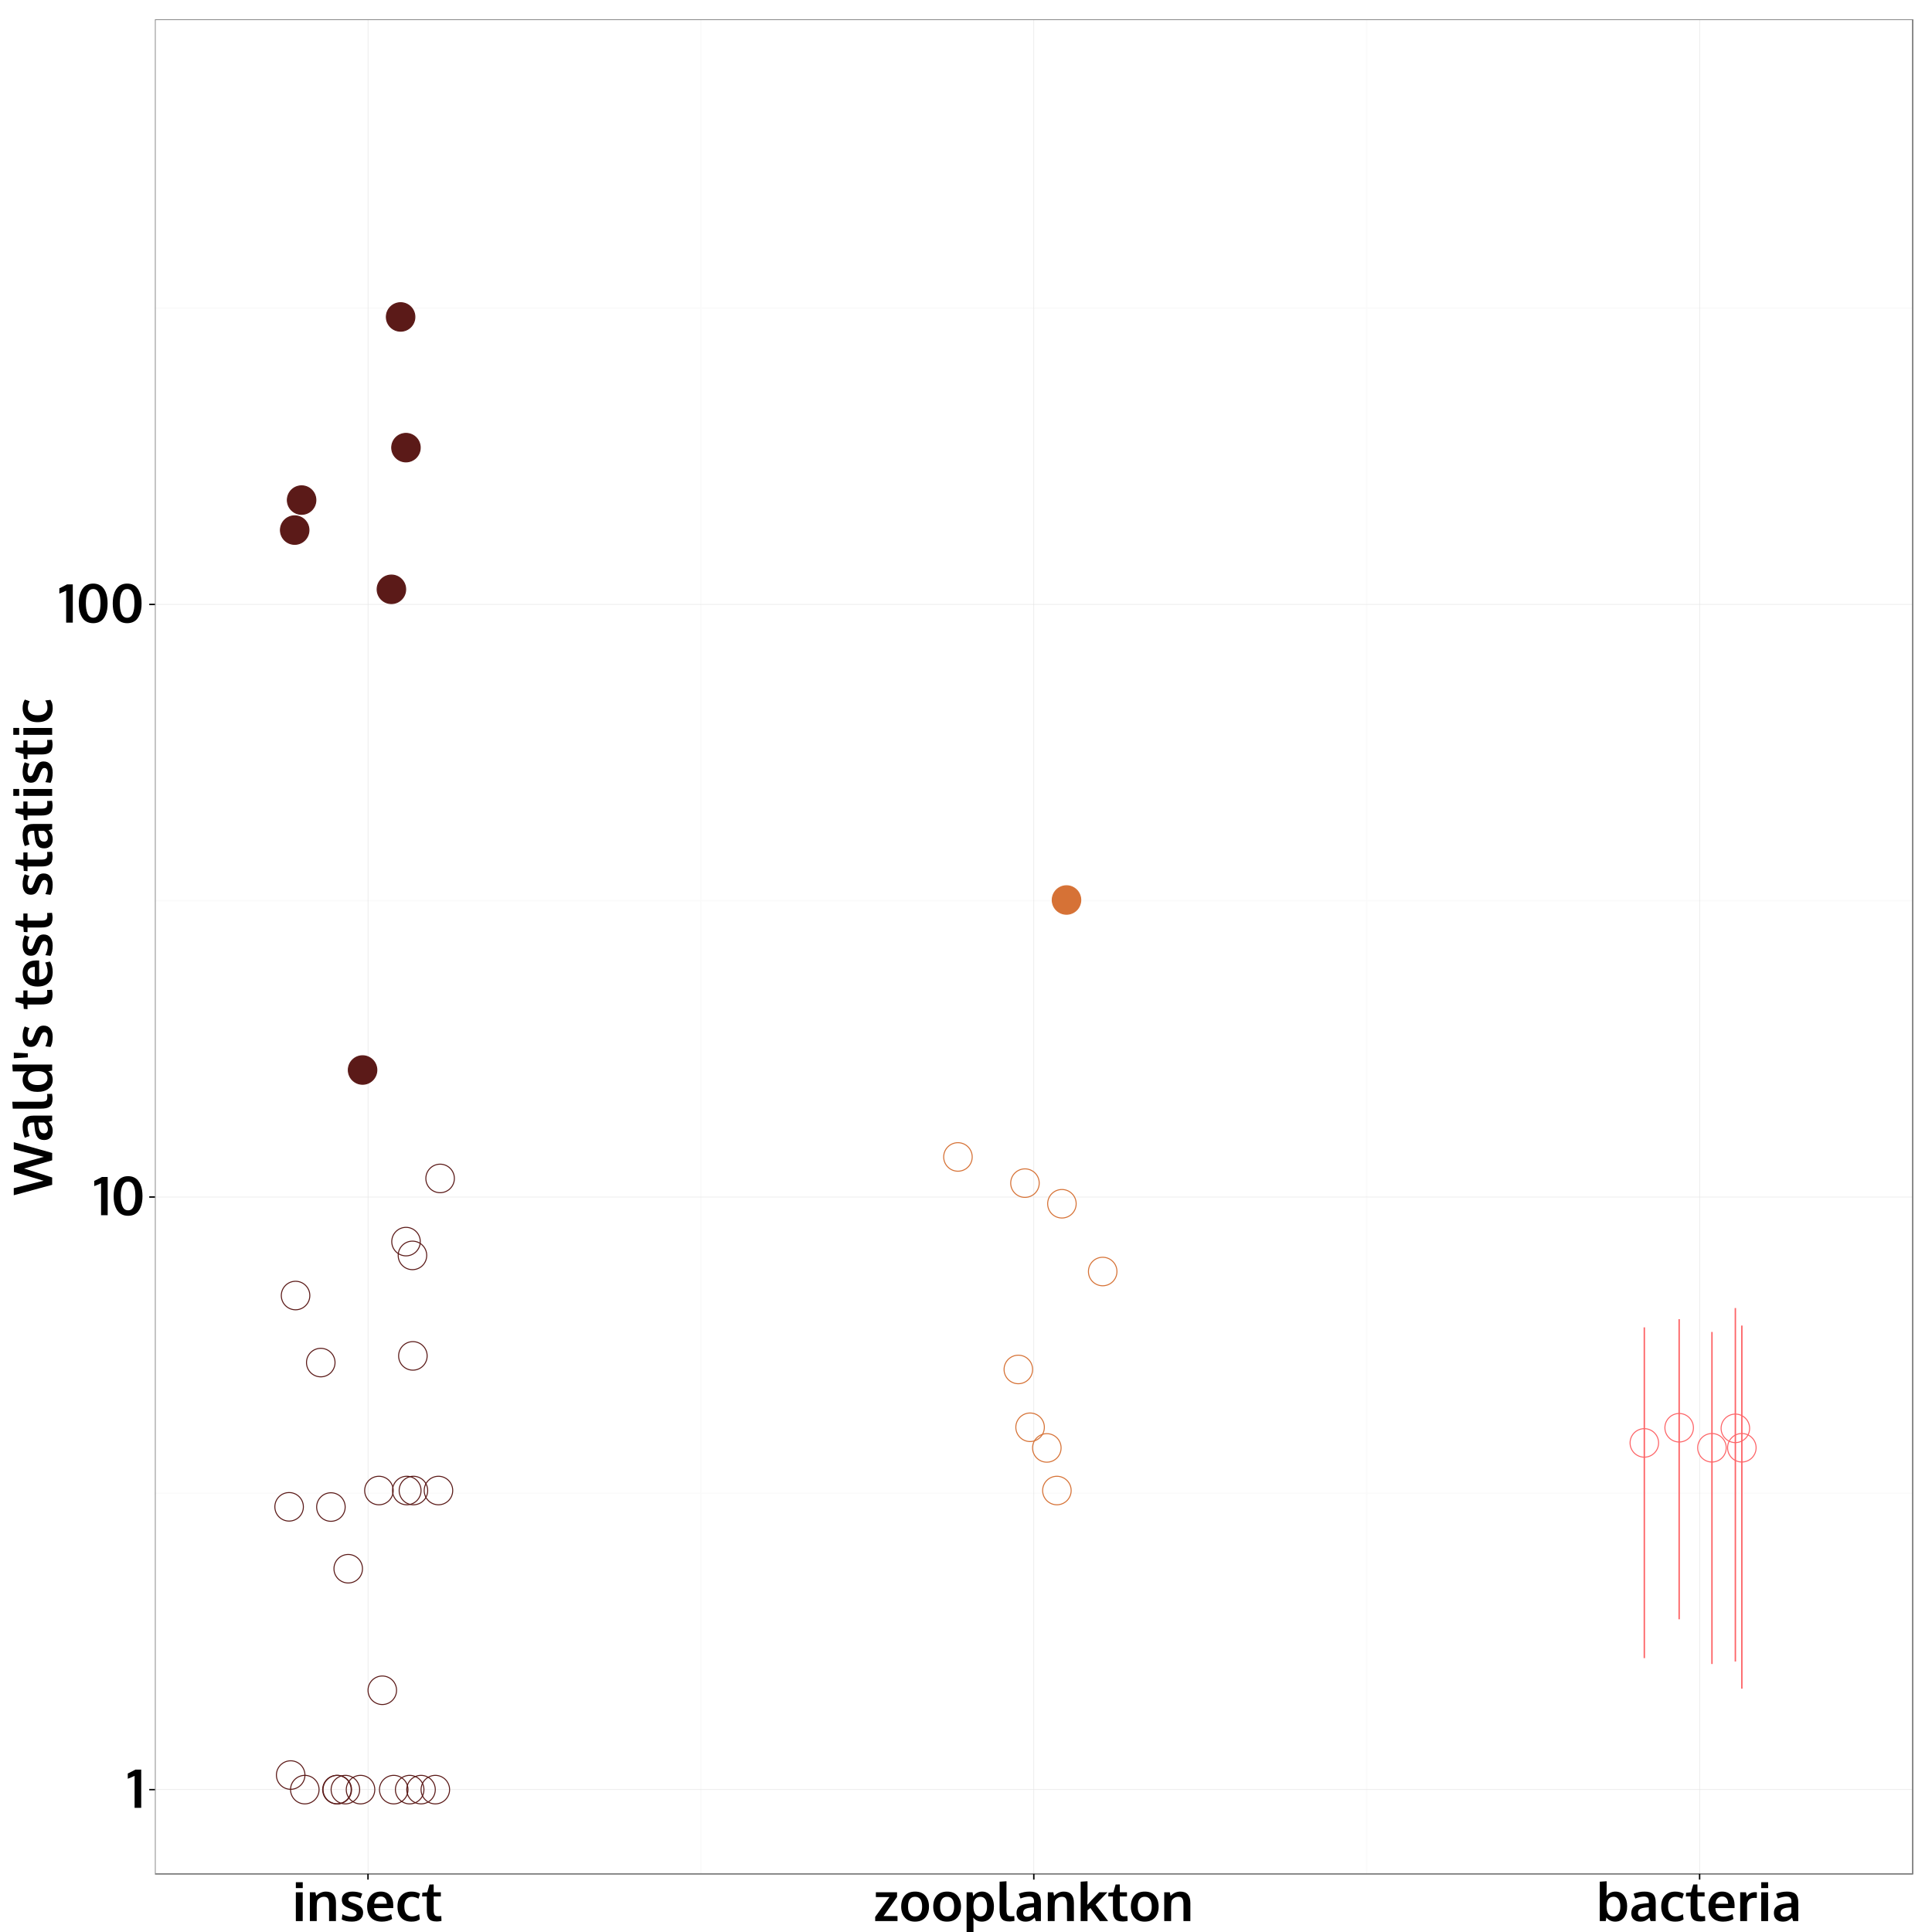 <?xml version="1.0" encoding="UTF-8"?>
<svg xmlns="http://www.w3.org/2000/svg" xmlns:xlink="http://www.w3.org/1999/xlink" width="1440pt" height="1440pt" viewBox="0 0 1440 1440" version="1.1">
<defs>
<g>
<symbol overflow="visible" id="glyph0-0">
<path style="stroke:none;" d="M 5.922 -0.016 L 5.922 -23.828 C 5.734 -23.711 4.891 -23.336 3.391 -22.703 C 1.891 -22.078 1.039 -21.738 0.844 -21.688 L 0.844 -25.594 C 1.156 -25.727 2.145 -26.219 3.812 -27.062 C 5.477 -27.906 6.395 -28.383 6.562 -28.5 L 10.859 -28.5 L 10.859 -0.016 Z M 5.922 -0.016 "/>
</symbol>
<symbol overflow="visible" id="glyph0-1">
<path style="stroke:none;" d="M 10 -4.547 C 10.738 -3.953 11.629 -3.656 12.672 -3.656 C 13.711 -3.656 14.602 -3.953 15.344 -4.547 C 16.082 -5.148 16.641 -5.984 17.016 -7.047 C 17.398 -8.109 17.676 -9.238 17.844 -10.438 C 18.02 -11.645 18.109 -12.984 18.109 -14.453 C 18.109 -21.516 16.297 -25.047 12.672 -25.047 C 9.078 -25.047 7.254 -21.539 7.203 -14.531 C 7.203 -13.051 7.285 -11.703 7.453 -10.484 C 7.629 -9.273 7.91 -8.133 8.297 -7.062 C 8.691 -5.988 9.258 -5.148 10 -4.547 Z M 16.844 -0.375 C 15.613 0.145 14.223 0.406 12.672 0.406 C 11.129 0.406 9.738 0.145 8.5 -0.375 C 7.258 -0.906 6.234 -1.625 5.422 -2.531 C 4.617 -3.438 3.945 -4.52 3.406 -5.781 C 2.863 -7.039 2.477 -8.375 2.25 -9.781 C 2.031 -11.188 1.922 -12.691 1.922 -14.297 C 1.922 -15.922 2.035 -17.445 2.266 -18.875 C 2.504 -20.301 2.895 -21.648 3.438 -22.922 C 3.988 -24.191 4.672 -25.273 5.484 -26.172 C 6.297 -27.066 7.312 -27.781 8.531 -28.312 C 9.758 -28.844 11.141 -29.109 12.672 -29.109 C 14.211 -29.109 15.594 -28.844 16.812 -28.312 C 18.039 -27.781 19.055 -27.062 19.859 -26.156 C 20.672 -25.258 21.348 -24.176 21.891 -22.906 C 22.43 -21.633 22.816 -20.285 23.047 -18.859 C 23.285 -17.441 23.406 -15.922 23.406 -14.297 C 23.406 -12.691 23.289 -11.188 23.062 -9.781 C 22.832 -8.375 22.445 -7.035 21.906 -5.766 C 21.375 -4.504 20.703 -3.422 19.891 -2.516 C 19.086 -1.617 18.07 -0.906 16.844 -0.375 Z M 16.844 -0.375 "/>
</symbol>
<symbol overflow="visible" id="glyph0-2">
<path style="stroke:none;" d="M 2.719 0 L 2.719 -21.469 L 7.828 -21.469 L 7.828 0 Z M 2.719 -24.594 L 2.719 -28.969 L 7.859 -28.969 L 7.859 -24.594 Z M 2.719 -24.594 "/>
</symbol>
<symbol overflow="visible" id="glyph0-3">
<path style="stroke:none;" d="M 2.594 0 L 2.594 -21.469 L 6.719 -21.469 L 7.281 -18.75 C 9.469 -20.914 11.898 -22 14.578 -22 C 17.078 -22 18.945 -21.273 20.188 -19.828 C 21.426 -18.391 22.047 -16.305 22.047 -13.578 L 22.047 0 L 16.922 0 L 16.922 -12.953 C 16.898 -14.68 16.613 -15.973 16.062 -16.828 C 15.52 -17.691 14.539 -18.125 13.125 -18.125 C 12.02 -18.125 11.008 -17.836 10.094 -17.266 C 9.176 -16.703 8.508 -15.992 8.094 -15.141 C 7.844 -14.117 7.719 -12.555 7.719 -10.453 L 7.719 0 Z M 2.594 0 "/>
</symbol>
<symbol overflow="visible" id="glyph0-4">
<path style="stroke:none;" d="M 9.453 0.391 C 6.285 0.391 3.754 -0.148 1.859 -1.234 L 2.391 -5.078 C 3.242 -4.609 4.332 -4.188 5.656 -3.812 C 6.988 -3.445 8.203 -3.266 9.297 -3.266 C 10.43 -3.266 11.312 -3.473 11.938 -3.891 C 12.57 -4.316 12.895 -4.941 12.906 -5.766 C 12.906 -6.504 12.609 -7.086 12.016 -7.516 C 11.43 -7.953 10.305 -8.488 8.641 -9.125 C 8.066 -9.332 7.691 -9.469 7.516 -9.531 C 5.535 -10.301 4.109 -11.156 3.234 -12.094 C 2.367 -13.039 1.938 -14.32 1.938 -15.938 C 1.938 -17.895 2.641 -19.395 4.047 -20.438 C 5.461 -21.477 7.438 -22 9.969 -22 C 12.695 -22 15.098 -21.484 17.172 -20.453 L 15.906 -16.922 C 13.852 -17.867 11.906 -18.344 10.062 -18.344 C 9.031 -18.344 8.223 -18.172 7.641 -17.828 C 7.066 -17.484 6.781 -16.957 6.781 -16.25 C 6.781 -15.582 7.055 -15.062 7.609 -14.688 C 8.172 -14.32 9.27 -13.844 10.906 -13.25 C 10.957 -13.227 11.125 -13.164 11.406 -13.062 C 11.695 -12.957 11.922 -12.875 12.078 -12.812 C 14.035 -12.094 15.477 -11.234 16.406 -10.234 C 17.332 -9.242 17.797 -7.945 17.797 -6.344 C 17.785 -4.195 17.055 -2.535 15.609 -1.359 C 14.16 -0.191 12.109 0.391 9.453 0.391 Z M 9.453 0.391 "/>
</symbol>
<symbol overflow="visible" id="glyph0-5">
<path style="stroke:none;" d="M 12.516 0.406 C 9.066 0.406 6.379 -0.582 4.453 -2.562 C 2.535 -4.551 1.578 -7.297 1.578 -10.797 C 1.578 -14.211 2.484 -16.926 4.297 -18.938 C 6.109 -20.957 8.578 -21.977 11.703 -22 C 14.66 -22 16.953 -21.07 18.578 -19.219 C 20.211 -17.375 21.031 -14.922 21.031 -11.859 C 21.031 -11.641 21.023 -11.281 21.016 -10.781 C 21.016 -10.289 21.016 -9.926 21.016 -9.688 L 6.734 -9.688 C 6.785 -7.688 7.336 -6.133 8.391 -5.031 C 9.441 -3.926 10.883 -3.375 12.719 -3.375 C 15.062 -3.375 17.312 -3.988 19.469 -5.219 L 20.203 -1.578 C 18.047 -0.254 15.484 0.406 12.516 0.406 Z M 6.844 -12.906 L 16.219 -12.906 C 16.219 -14.656 15.816 -16 15.016 -16.938 C 14.223 -17.875 13.125 -18.344 11.719 -18.344 C 10.406 -18.344 9.297 -17.883 8.391 -16.969 C 7.484 -16.062 6.969 -14.707 6.844 -12.906 Z M 6.844 -12.906 "/>
</symbol>
<symbol overflow="visible" id="glyph0-6">
<path style="stroke:none;" d="M 12 0.406 C 8.719 0.406 6.16 -0.566 4.328 -2.516 C 2.492 -4.473 1.578 -7.27 1.578 -10.906 C 1.578 -14.414 2.535 -17.141 4.453 -19.078 C 6.379 -21.023 8.91 -22 12.047 -22 C 14.566 -22 16.691 -21.457 18.422 -20.375 L 17.203 -16.719 C 15.43 -17.645 13.785 -18.109 12.266 -18.109 C 10.535 -18.109 9.172 -17.488 8.172 -16.25 C 7.18 -15.008 6.688 -13.207 6.688 -10.844 C 6.688 -8.445 7.176 -6.625 8.156 -5.375 C 9.133 -4.125 10.523 -3.5 12.328 -3.5 C 14.203 -3.5 16.004 -4.051 17.734 -5.156 L 18.219 -1.266 C 17.32 -0.672 16.391 -0.242 15.422 0.016 C 14.461 0.273 13.32 0.406 12 0.406 Z M 12 0.406 "/>
</symbol>
<symbol overflow="visible" id="glyph0-7">
<path style="stroke:none;" d="M 11.172 0.297 C 9.711 0.297 8.5 0.125 7.531 -0.219 C 6.562 -0.57 5.801 -1.117 5.25 -1.859 C 4.707 -2.598 4.32 -3.473 4.094 -4.484 C 3.863 -5.492 3.75 -6.738 3.75 -8.219 L 3.75 -18.359 L 0.234 -18.359 L 0.438 -21.141 L 4.109 -21.469 L 5.75 -27.281 L 8.875 -27.312 L 8.875 -21.469 L 14.203 -21.469 L 14.203 -18.359 L 8.875 -18.359 L 8.875 -8.125 C 8.875 -6.5 9.109 -5.336 9.578 -4.641 C 10.047 -3.953 10.91 -3.609 12.172 -3.609 C 12.91 -3.609 13.703 -3.676 14.547 -3.812 L 14.688 -0.141 C 14.664 -0.141 14.504 -0.109 14.203 -0.047 C 13.91 0.016 13.629 0.066 13.359 0.109 C 13.098 0.148 12.758 0.191 12.344 0.234 C 11.926 0.273 11.535 0.297 11.172 0.297 Z M 11.172 0.297 "/>
</symbol>
<symbol overflow="visible" id="glyph0-8">
<path style="stroke:none;" d="M 1.266 0 L 1.266 -3.109 L 11.891 -17.906 L 1.781 -17.906 L 1.781 -21.469 L 17.562 -21.469 L 17.562 -17.969 L 7.5 -3.734 L 17.906 -3.734 L 17.906 0 Z M 1.266 0 "/>
</symbol>
<symbol overflow="visible" id="glyph0-9">
<path style="stroke:none;" d="M 11.953 -3.484 C 13.68 -3.484 14.984 -4.113 15.859 -5.375 C 16.734 -6.633 17.172 -8.441 17.172 -10.797 C 17.172 -13.18 16.734 -15 15.859 -16.25 C 14.984 -17.5 13.672 -18.125 11.922 -18.125 C 10.18 -18.125 8.875 -17.492 8 -16.234 C 7.125 -14.984 6.688 -13.164 6.688 -10.781 C 6.688 -8.438 7.129 -6.633 8.016 -5.375 C 8.898 -4.113 10.211 -3.484 11.953 -3.484 Z M 11.812 0.406 C 8.633 0.406 6.133 -0.617 4.312 -2.672 C 2.488 -4.734 1.578 -7.441 1.578 -10.797 C 1.578 -14.266 2.488 -17 4.312 -19 C 6.133 -21 8.707 -22 12.031 -22 C 15.238 -22 17.75 -20.977 19.562 -18.938 C 21.375 -16.895 22.281 -14.18 22.281 -10.797 C 22.281 -7.379 21.363 -4.656 19.531 -2.625 C 17.695 -0.602 15.125 0.406 11.812 0.406 Z M 11.812 0.406 "/>
</symbol>
<symbol overflow="visible" id="glyph0-10">
<path style="stroke:none;" d="M 2.594 8.922 L 2.594 -21.469 L 7 -21.469 L 7.547 -18.453 C 8.242 -19.586 9.176 -20.461 10.344 -21.078 C 11.508 -21.703 12.805 -22.016 14.234 -22.016 C 15.992 -22.016 17.539 -21.523 18.875 -20.547 C 20.207 -19.566 21.219 -18.234 21.906 -16.547 C 22.602 -14.867 22.953 -12.969 22.953 -10.844 C 22.953 -7.52 22.145 -4.812 20.531 -2.719 C 18.926 -0.633 16.75 0.406 14 0.406 C 12.645 0.406 11.414 0.133 10.312 -0.406 C 9.219 -0.945 8.301 -1.676 7.562 -2.594 C 7.664 -0.719 7.719 0.332 7.719 0.562 L 7.719 8.672 Z M 12.906 -3.5 C 14.438 -3.5 15.641 -4.133 16.516 -5.406 C 17.391 -6.688 17.828 -8.508 17.828 -10.875 C 17.828 -13.289 17.383 -15.102 16.5 -16.312 C 15.613 -17.52 14.383 -18.125 12.812 -18.125 C 9.426 -18.125 7.711 -15.82 7.672 -11.219 C 7.672 -8.562 8.109 -6.609 8.984 -5.359 C 9.867 -4.117 11.176 -3.5 12.906 -3.5 Z M 12.906 -3.5 "/>
</symbol>
<symbol overflow="visible" id="glyph0-11">
<path style="stroke:none;" d="M 10.125 0.297 C 8.645 0.297 7.422 0.125 6.453 -0.219 C 5.484 -0.57 4.719 -1.125 4.156 -1.875 C 3.602 -2.633 3.211 -3.535 2.984 -4.578 C 2.766 -5.617 2.656 -6.91 2.656 -8.453 L 2.656 -29.375 L 7.781 -29.703 L 7.781 -8.562 C 7.781 -6.633 8.004 -5.328 8.453 -4.641 C 8.91 -3.953 9.797 -3.609 11.109 -3.609 C 11.766 -3.609 12.594 -3.68 13.594 -3.828 L 13.734 -0.172 C 13.723 -0.172 13.562 -0.141 13.25 -0.078 C 12.945 -0.016 12.656 0.035 12.375 0.078 C 12.094 0.129 11.738 0.176 11.312 0.219 C 10.883 0.27 10.488 0.297 10.125 0.297 Z M 10.125 0.297 "/>
</symbol>
<symbol overflow="visible" id="glyph0-12">
<path style="stroke:none;" d="M 8.266 0.406 C 6.273 0.406 4.66 -0.141 3.422 -1.234 C 2.191 -2.336 1.578 -3.926 1.578 -6 C 1.578 -8.227 2.305 -9.879 3.766 -10.953 C 5.223 -12.023 7.426 -12.703 10.375 -12.984 C 10.781 -13.035 11.219 -13.086 11.688 -13.141 C 12.156 -13.191 12.68 -13.242 13.266 -13.297 C 13.848 -13.348 14.312 -13.395 14.656 -13.438 L 14.656 -14.578 C 14.656 -15.879 14.352 -16.82 13.75 -17.406 C 13.156 -18 12.242 -18.297 11.016 -18.297 C 9.273 -18.297 7.117 -17.812 4.547 -16.844 C 4.535 -16.875 4.32 -17.461 3.906 -18.609 C 3.488 -19.754 3.273 -20.344 3.266 -20.375 C 5.785 -21.457 8.52 -22 11.469 -22 C 14.352 -22 16.453 -21.367 17.766 -20.109 C 19.086 -18.848 19.75 -16.812 19.75 -14 L 19.75 0 L 15.953 0 C 15.941 -0.051 15.801 -0.488 15.531 -1.312 C 15.258 -2.133 15.125 -2.57 15.125 -2.625 C 14.051 -1.582 13.004 -0.816 11.984 -0.328 C 10.961 0.16 9.723 0.406 8.266 0.406 Z M 9.656 -3.219 C 10.832 -3.219 11.859 -3.5 12.734 -4.062 C 13.617 -4.633 14.25 -5.328 14.625 -6.141 L 14.625 -10.281 C 14.594 -10.281 14.254 -10.254 13.609 -10.203 C 12.961 -10.148 12.613 -10.125 12.562 -10.125 C 10.488 -9.938 8.969 -9.539 8 -8.938 C 7.039 -8.344 6.562 -7.383 6.562 -6.062 C 6.562 -5.145 6.828 -4.441 7.359 -3.953 C 7.898 -3.461 8.664 -3.219 9.656 -3.219 Z M 9.656 -3.219 "/>
</symbol>
<symbol overflow="visible" id="glyph0-13">
<path style="stroke:none;" d="M 2.594 0 L 2.594 -29.375 L 7.719 -29.703 L 7.719 -16.531 L 7.594 -12.188 C 7.613 -12.195 7.75 -12.328 8 -12.578 C 8.25 -12.828 8.391 -12.961 8.422 -12.984 C 9.141 -13.836 9.914 -14.711 10.75 -15.609 C 11.594 -16.504 12.656 -17.602 13.938 -18.906 C 15.219 -20.207 16.055 -21.062 16.453 -21.469 L 22.547 -21.469 L 13.719 -12.328 L 23.109 0 L 16.922 0 L 9.844 -9.75 L 7.719 -8.062 L 7.719 0 Z M 2.594 0 "/>
</symbol>
<symbol overflow="visible" id="glyph0-14">
<path style="stroke:none;" d="M 14.109 0.406 C 12.648 0.406 11.32 0.082 10.125 -0.562 C 8.938 -1.207 8.078 -1.938 7.547 -2.75 L 7.031 -0.016 L 2.594 -0.016 L 2.594 -29.375 L 7.719 -29.703 L 7.719 -23.062 C 7.719 -21.781 7.676 -20.316 7.594 -18.672 C 9.289 -20.891 11.5 -22 14.219 -22 C 16.957 -22 19.102 -20.984 20.656 -18.953 C 22.207 -16.922 22.984 -14.266 22.984 -10.984 C 22.984 -7.566 22.18 -4.812 20.578 -2.719 C 18.973 -0.633 16.816 0.406 14.109 0.406 Z M 12.875 -3.484 C 14.395 -3.484 15.609 -4.125 16.516 -5.406 C 17.43 -6.695 17.891 -8.531 17.891 -10.906 C 17.891 -13.281 17.441 -15.078 16.547 -16.297 C 15.66 -17.523 14.457 -18.141 12.938 -18.141 C 9.469 -18.141 7.711 -15.805 7.672 -11.141 C 7.672 -8.504 8.109 -6.566 8.984 -5.328 C 9.859 -4.098 11.156 -3.484 12.875 -3.484 Z M 12.875 -3.484 "/>
</symbol>
<symbol overflow="visible" id="glyph0-15">
<path style="stroke:none;" d="M 2.625 0 L 2.625 -21.469 L 6.922 -21.469 L 7.578 -18.188 C 8.984 -20.438 11.02 -21.562 13.688 -21.562 C 14.25 -21.562 14.707 -21.535 15.062 -21.484 L 14.984 -17.203 C 14.461 -17.285 13.922 -17.328 13.359 -17.328 C 11.473 -17.328 10.062 -16.82 9.125 -15.812 C 8.195 -14.812 7.734 -13.422 7.734 -11.641 L 7.734 0 Z M 2.625 0 "/>
</symbol>
<symbol overflow="visible" id="glyph1-0">
<path style="stroke:none;" d="M 0 -7.969 L -28.609 -0.203 L -28.609 -5.469 L -6.344 -11.016 L -28.484 -17.547 L -28.484 -22.594 L -6.266 -28.797 L -28.609 -34.453 L -28.609 -39.734 L 0 -31.719 L 0 -26.234 L -20.953 -20.125 L 0 -13.422 Z M 0 -7.969 "/>
</symbol>
<symbol overflow="visible" id="glyph1-1">
<path style="stroke:none;" d="M 0.406 -8.266 C 0.406 -6.273 -0.141 -4.66 -1.234 -3.422 C -2.336 -2.191 -3.926 -1.578 -6 -1.578 C -8.227 -1.578 -9.879 -2.305 -10.953 -3.766 C -12.023 -5.223 -12.703 -7.426 -12.984 -10.375 C -13.035 -10.781 -13.086 -11.219 -13.141 -11.688 C -13.191 -12.156 -13.242 -12.68 -13.297 -13.266 C -13.348 -13.848 -13.395 -14.312 -13.438 -14.656 L -14.578 -14.656 C -15.879 -14.656 -16.82 -14.352 -17.406 -13.75 C -18 -13.156 -18.297 -12.242 -18.297 -11.016 C -18.297 -9.273 -17.812 -7.117 -16.844 -4.547 C -16.875 -4.535 -17.461 -4.32 -18.609 -3.906 C -19.754 -3.488 -20.344 -3.273 -20.375 -3.266 C -21.457 -5.785 -22 -8.52 -22 -11.469 C -22 -14.352 -21.367 -16.453 -20.109 -17.766 C -18.848 -19.086 -16.812 -19.75 -14 -19.75 L 0 -19.75 L 0 -15.953 C -0.051 -15.941 -0.488 -15.801 -1.312 -15.531 C -2.133 -15.258 -2.57 -15.125 -2.625 -15.125 C -1.582 -14.051 -0.816 -13.004 -0.328 -11.984 C 0.16 -10.961 0.406 -9.723 0.406 -8.266 Z M -3.219 -9.656 C -3.219 -10.832 -3.5 -11.859 -4.062 -12.734 C -4.633 -13.617 -5.328 -14.25 -6.141 -14.625 L -10.281 -14.625 C -10.281 -14.594 -10.254 -14.254 -10.203 -13.609 C -10.148 -12.961 -10.125 -12.613 -10.125 -12.562 C -9.938 -10.488 -9.539 -8.969 -8.938 -8 C -8.344 -7.039 -7.383 -6.562 -6.062 -6.562 C -5.145 -6.562 -4.441 -6.828 -3.953 -7.359 C -3.461 -7.898 -3.219 -8.664 -3.219 -9.656 Z M -3.219 -9.656 "/>
</symbol>
<symbol overflow="visible" id="glyph1-2">
<path style="stroke:none;" d="M 0.297 -10.125 C 0.297 -8.645 0.125 -7.422 -0.219 -6.453 C -0.57 -5.484 -1.125 -4.719 -1.875 -4.156 C -2.633 -3.602 -3.535 -3.211 -4.578 -2.984 C -5.617 -2.766 -6.91 -2.656 -8.453 -2.656 L -29.375 -2.656 L -29.703 -7.781 L -8.562 -7.781 C -6.633 -7.781 -5.328 -8.004 -4.641 -8.453 C -3.953 -8.91 -3.609 -9.797 -3.609 -11.109 C -3.609 -11.766 -3.68 -12.594 -3.828 -13.594 L -0.172 -13.734 C -0.172 -13.723 -0.141 -13.562 -0.078 -13.25 C -0.016 -12.945 0.035 -12.656 0.078 -12.375 C 0.129 -12.094 0.176 -11.738 0.219 -11.312 C 0.27 -10.883 0.297 -10.488 0.297 -10.125 Z M 0.297 -10.125 "/>
</symbol>
<symbol overflow="visible" id="glyph1-3">
<path style="stroke:none;" d="M 0.406 -10.594 C 0.406 -7.789 -0.617 -5.586 -2.672 -3.984 C -4.734 -2.379 -7.484 -1.578 -10.922 -1.578 C -14.254 -1.578 -16.93 -2.375 -18.953 -3.969 C -20.984 -5.57 -22 -7.77 -22 -10.562 C -22 -13.613 -20.914 -15.77 -18.75 -17.031 C -20.031 -16.906 -21.258 -16.844 -22.438 -16.844 L -29.375 -16.844 L -29.703 -21.953 L 0 -21.953 L 0 -17.516 L -2.938 -16.953 C -2.582 -16.734 -2.273 -16.531 -2.016 -16.344 C -1.766 -16.156 -1.473 -15.879 -1.141 -15.516 C -0.805 -15.148 -0.539 -14.754 -0.344 -14.328 C -0.145 -13.898 0.023 -13.363 0.172 -12.719 C 0.328 -12.082 0.406 -11.375 0.406 -10.594 Z M -3.484 -11.797 C -3.484 -15.234 -5.816 -16.977 -10.484 -17.031 C -13.129 -17.031 -15.055 -16.586 -16.266 -15.703 C -17.484 -14.816 -18.094 -13.492 -18.094 -11.734 C -18.094 -10.203 -17.473 -8.977 -16.234 -8.062 C -15.004 -7.145 -13.191 -6.688 -10.797 -6.688 C -8.422 -6.688 -6.609 -7.145 -5.359 -8.062 C -4.109 -8.977 -3.484 -10.223 -3.484 -11.797 Z M -3.484 -11.797 "/>
</symbol>
<symbol overflow="visible" id="glyph1-4">
<path style="stroke:none;" d="M -18.141 -2.734 L -28.594 -2.047 L -28.594 -6.234 L -18.141 -5.703 Z M -18.141 -2.734 "/>
</symbol>
<symbol overflow="visible" id="glyph1-5">
<path style="stroke:none;" d="M 0.391 -9.453 C 0.391 -6.285 -0.148 -3.754 -1.234 -1.859 L -5.078 -2.391 C -4.609 -3.242 -4.188 -4.332 -3.812 -5.656 C -3.445 -6.988 -3.266 -8.203 -3.266 -9.297 C -3.266 -10.43 -3.473 -11.312 -3.891 -11.938 C -4.316 -12.57 -4.941 -12.895 -5.766 -12.906 C -6.504 -12.906 -7.086 -12.609 -7.516 -12.016 C -7.953 -11.43 -8.488 -10.305 -9.125 -8.641 C -9.332 -8.066 -9.469 -7.691 -9.531 -7.516 C -10.301 -5.535 -11.156 -4.109 -12.094 -3.234 C -13.039 -2.367 -14.32 -1.938 -15.938 -1.938 C -17.895 -1.938 -19.395 -2.641 -20.438 -4.047 C -21.477 -5.461 -22 -7.438 -22 -9.969 C -22 -12.695 -21.484 -15.098 -20.453 -17.172 L -16.922 -15.906 C -17.867 -13.852 -18.344 -11.906 -18.344 -10.062 C -18.344 -9.031 -18.172 -8.223 -17.828 -7.641 C -17.484 -7.066 -16.957 -6.781 -16.25 -6.781 C -15.582 -6.781 -15.062 -7.055 -14.688 -7.609 C -14.32 -8.172 -13.844 -9.27 -13.25 -10.906 C -13.227 -10.957 -13.164 -11.125 -13.062 -11.406 C -12.957 -11.695 -12.875 -11.922 -12.812 -12.078 C -12.094 -14.035 -11.234 -15.477 -10.234 -16.406 C -9.242 -17.332 -7.945 -17.797 -6.344 -17.797 C -4.195 -17.785 -2.535 -17.055 -1.359 -15.609 C -0.191 -14.16 0.391 -12.109 0.391 -9.453 Z M 0.391 -9.453 "/>
</symbol>
<symbol overflow="visible" id="glyph1-6">
<path style="stroke:none;" d=""/>
</symbol>
<symbol overflow="visible" id="glyph1-7">
<path style="stroke:none;" d="M 0.297 -11.172 C 0.297 -9.711 0.125 -8.5 -0.219 -7.531 C -0.57 -6.562 -1.117 -5.801 -1.859 -5.25 C -2.598 -4.707 -3.473 -4.32 -4.484 -4.094 C -5.492 -3.863 -6.738 -3.75 -8.219 -3.75 L -18.359 -3.75 L -18.359 -0.234 L -21.141 -0.438 L -21.469 -4.109 L -27.281 -5.75 L -27.312 -8.875 L -21.469 -8.875 L -21.469 -14.203 L -18.359 -14.203 L -18.359 -8.875 L -8.125 -8.875 C -6.5 -8.875 -5.336 -9.109 -4.641 -9.578 C -3.953 -10.047 -3.609 -10.91 -3.609 -12.172 C -3.609 -12.91 -3.676 -13.703 -3.812 -14.547 L -0.141 -14.688 C -0.141 -14.664 -0.109 -14.504 -0.047 -14.203 C 0.016 -13.91 0.066 -13.629 0.109 -13.359 C 0.148 -13.098 0.191 -12.758 0.234 -12.344 C 0.273 -11.926 0.297 -11.535 0.297 -11.172 Z M 0.297 -11.172 "/>
</symbol>
<symbol overflow="visible" id="glyph1-8">
<path style="stroke:none;" d="M 0.406 -12.516 C 0.406 -9.066 -0.582 -6.379 -2.562 -4.453 C -4.551 -2.535 -7.297 -1.578 -10.797 -1.578 C -14.211 -1.578 -16.926 -2.484 -18.938 -4.297 C -20.957 -6.109 -21.977 -8.578 -22 -11.703 C -22 -14.66 -21.07 -16.953 -19.219 -18.578 C -17.375 -20.211 -14.922 -21.031 -11.859 -21.031 C -11.641 -21.031 -11.281 -21.023 -10.781 -21.016 C -10.289 -21.016 -9.926 -21.016 -9.688 -21.016 L -9.688 -6.734 C -7.688 -6.785 -6.133 -7.336 -5.031 -8.391 C -3.926 -9.441 -3.375 -10.883 -3.375 -12.719 C -3.375 -15.062 -3.988 -17.312 -5.219 -19.469 L -1.578 -20.203 C -0.254 -18.047 0.406 -15.484 0.406 -12.516 Z M -12.906 -6.844 L -12.906 -16.219 C -14.656 -16.219 -16 -15.816 -16.938 -15.016 C -17.875 -14.223 -18.344 -13.125 -18.344 -11.719 C -18.344 -10.406 -17.883 -9.297 -16.969 -8.391 C -16.062 -7.484 -14.707 -6.969 -12.906 -6.844 Z M -12.906 -6.844 "/>
</symbol>
<symbol overflow="visible" id="glyph1-9">
<path style="stroke:none;" d="M 0 -2.719 L -21.469 -2.719 L -21.469 -7.828 L 0 -7.828 Z M -24.594 -2.719 L -28.969 -2.719 L -28.969 -7.859 L -24.594 -7.859 Z M -24.594 -2.719 "/>
</symbol>
<symbol overflow="visible" id="glyph1-10">
<path style="stroke:none;" d="M 0.406 -12 C 0.406 -8.719 -0.566 -6.16 -2.516 -4.328 C -4.473 -2.492 -7.27 -1.578 -10.906 -1.578 C -14.414 -1.578 -17.141 -2.535 -19.078 -4.453 C -21.023 -6.379 -22 -8.91 -22 -12.047 C -22 -14.566 -21.457 -16.691 -20.375 -18.422 L -16.719 -17.203 C -17.645 -15.43 -18.109 -13.785 -18.109 -12.266 C -18.109 -10.535 -17.488 -9.172 -16.25 -8.172 C -15.008 -7.18 -13.207 -6.688 -10.844 -6.688 C -8.445 -6.688 -6.625 -7.176 -5.375 -8.156 C -4.125 -9.133 -3.5 -10.523 -3.5 -12.328 C -3.5 -14.203 -4.051 -16.004 -5.156 -17.734 L -1.266 -18.219 C -0.672 -17.32 -0.242 -16.391 0.016 -15.422 C 0.273 -14.461 0.406 -13.32 0.406 -12 Z M 0.406 -12 "/>
</symbol>
</g>
<clipPath id="clip1">
  <path d="M 115.488 14.398 L 1426.602 14.398 L 1426.602 1397.711 L 115.488 1397.711 Z M 115.488 14.398 "/>
</clipPath>
</defs>
<g id="surface552">
<rect x="0" y="0" width="1440" height="1440" style="fill:rgb(100%,100%,100%);fill-opacity:1;stroke:none;"/>
<rect x="0" y="0" width="1440" height="1440" style="fill:rgb(100%,100%,100%);fill-opacity:1;stroke:none;"/>
<path style="fill:none;stroke-width:1.063;stroke-linecap:round;stroke-linejoin:round;stroke:rgb(100%,100%,100%);stroke-opacity:1;stroke-miterlimit:10;" d="M 0 1440 L 1440 1440 L 1440 0 L 0 0 Z M 0 1440 "/>
<g clip-path="url(#clip1)" clip-rule="nonzero">
<path style=" stroke:none;fill-rule:nonzero;fill:rgb(100%,100%,100%);fill-opacity:1;" d="M 115.488 1396.715 L 1425.602 1396.715 L 1425.602 14.402 L 115.488 14.402 Z M 115.488 1396.715 "/>
<path style="fill:none;stroke-width:1.063;stroke-linecap:butt;stroke-linejoin:round;stroke:rgb(98.039%,98.039%,98.039%);stroke-opacity:1;stroke-miterlimit:10;" d="M 115.488 1113.035 L 1425.602 1113.035 "/>
<path style="fill:none;stroke-width:1.063;stroke-linecap:butt;stroke-linejoin:round;stroke:rgb(98.039%,98.039%,98.039%);stroke-opacity:1;stroke-miterlimit:10;" d="M 115.488 671.348 L 1425.602 671.348 "/>
<path style="fill:none;stroke-width:1.063;stroke-linecap:butt;stroke-linejoin:round;stroke:rgb(98.039%,98.039%,98.039%);stroke-opacity:1;stroke-miterlimit:10;" d="M 115.488 229.66 L 1425.602 229.66 "/>
<path style="fill:none;stroke-width:1.063;stroke-linecap:butt;stroke-linejoin:round;stroke:rgb(98.039%,98.039%,98.039%);stroke-opacity:1;stroke-miterlimit:10;" d="M 522.414 1396.715 L 522.414 14.398 "/>
<path style="fill:none;stroke-width:1.063;stroke-linecap:butt;stroke-linejoin:round;stroke:rgb(98.039%,98.039%,98.039%);stroke-opacity:1;stroke-miterlimit:10;" d="M 1018.672 1396.715 L 1018.672 14.398 "/>
<path style="fill:none;stroke-width:0.425;stroke-linecap:butt;stroke-linejoin:round;stroke:rgb(89.804%,89.804%,89.804%);stroke-opacity:1;stroke-miterlimit:10;" d="M 115.488 1333.883 L 1425.602 1333.883 "/>
<path style="fill:none;stroke-width:0.425;stroke-linecap:butt;stroke-linejoin:round;stroke:rgb(89.804%,89.804%,89.804%);stroke-opacity:1;stroke-miterlimit:10;" d="M 115.488 892.191 L 1425.602 892.191 "/>
<path style="fill:none;stroke-width:0.425;stroke-linecap:butt;stroke-linejoin:round;stroke:rgb(89.804%,89.804%,89.804%);stroke-opacity:1;stroke-miterlimit:10;" d="M 115.488 450.504 L 1425.602 450.504 "/>
<path style="fill:none;stroke-width:0.425;stroke-linecap:butt;stroke-linejoin:round;stroke:rgb(89.804%,89.804%,89.804%);stroke-opacity:1;stroke-miterlimit:10;" d="M 274.289 1396.715 L 274.289 14.398 "/>
<path style="fill:none;stroke-width:0.425;stroke-linecap:butt;stroke-linejoin:round;stroke:rgb(89.804%,89.804%,89.804%);stroke-opacity:1;stroke-miterlimit:10;" d="M 770.543 1396.715 L 770.543 14.398 "/>
<path style="fill:none;stroke-width:0.425;stroke-linecap:butt;stroke-linejoin:round;stroke:rgb(89.804%,89.804%,89.804%);stroke-opacity:1;stroke-miterlimit:10;" d="M 1266.797 1396.715 L 1266.797 14.398 "/>
<path style="fill:none;stroke-width:1.063;stroke-linecap:butt;stroke-linejoin:round;stroke:rgb(99.216%,39.216%,40.392%);stroke-opacity:1;stroke-miterlimit:10;" d="M 1251.547 1206.898 L 1251.547 983.227 "/>
<path style="fill:none;stroke-width:1.063;stroke-linecap:butt;stroke-linejoin:round;stroke:rgb(99.216%,39.216%,40.392%);stroke-opacity:1;stroke-miterlimit:10;" d="M 1298.273 1258.629 L 1298.273 987.98 "/>
<path style="fill:none;stroke-width:1.063;stroke-linecap:butt;stroke-linejoin:round;stroke:rgb(99.216%,39.216%,40.392%);stroke-opacity:1;stroke-miterlimit:10;" d="M 1293.438 1238.418 L 1293.438 974.934 "/>
<path style="fill:none;stroke-width:1.063;stroke-linecap:butt;stroke-linejoin:round;stroke:rgb(99.216%,39.216%,40.392%);stroke-opacity:1;stroke-miterlimit:10;" d="M 1275.992 1240.25 L 1275.992 992.758 "/>
<path style="fill:none;stroke-width:1.063;stroke-linecap:butt;stroke-linejoin:round;stroke:rgb(99.216%,39.216%,40.392%);stroke-opacity:1;stroke-miterlimit:10;" d="M 1225.586 1235.867 L 1225.586 989.348 "/>
<path style="fill:none;stroke-width:1.063;stroke-linecap:butt;stroke-linejoin:round;stroke:rgb(35.686%,10.196%,9.412%);stroke-opacity:1;stroke-miterlimit:10;" d="M 215.488 1123.094 L 215.488 1123.094 "/>
<path style="fill:none;stroke-width:1.063;stroke-linecap:butt;stroke-linejoin:round;stroke:rgb(35.686%,10.196%,9.412%);stroke-opacity:1;stroke-miterlimit:10;" d="M 328.035 878.34 L 328.035 878.34 "/>
<path style="fill:none;stroke-width:1.063;stroke-linecap:butt;stroke-linejoin:round;stroke:rgb(35.686%,10.196%,9.412%);stroke-opacity:1;stroke-miterlimit:10;" d="M 257.426 1333.883 L 257.426 1333.883 "/>
<path style="fill:none;stroke-width:1.063;stroke-linecap:butt;stroke-linejoin:round;stroke:rgb(35.686%,10.196%,9.412%);stroke-opacity:1;stroke-miterlimit:10;" d="M 284.941 1259.832 L 284.941 1259.832 "/>
<path style="fill:none;stroke-width:1.063;stroke-linecap:butt;stroke-linejoin:round;stroke:rgb(35.686%,10.196%,9.412%);stroke-opacity:1;stroke-miterlimit:10;" d="M 239.078 1015.582 L 239.078 1015.582 "/>
<path style="fill:none;stroke-width:1.063;stroke-linecap:butt;stroke-linejoin:round;stroke:rgb(35.686%,10.196%,9.412%);stroke-opacity:1;stroke-miterlimit:10;" d="M 246.645 1123.246 L 246.645 1123.246 "/>
<path style="fill:none;stroke-width:1.063;stroke-linecap:butt;stroke-linejoin:round;stroke:rgb(35.686%,10.196%,9.412%);stroke-opacity:1;stroke-miterlimit:10;" d="M 302.625 925.422 L 302.625 925.422 "/>
<path style="fill:none;stroke-width:1.063;stroke-linecap:butt;stroke-linejoin:round;stroke:rgb(35.686%,10.196%,9.412%);stroke-opacity:1;stroke-miterlimit:10;" d="M 324.465 1333.883 L 324.465 1333.883 "/>
<path style="fill:none;stroke-width:1.063;stroke-linecap:butt;stroke-linejoin:round;stroke:rgb(35.686%,10.196%,9.412%);stroke-opacity:1;stroke-miterlimit:10;" d="M 308.141 1110.953 L 308.141 1110.953 "/>
<path style="fill:none;stroke-width:1.063;stroke-linecap:butt;stroke-linejoin:round;stroke:rgb(35.686%,10.196%,9.412%);stroke-opacity:1;stroke-miterlimit:10;" d="M 282.441 1110.953 L 282.441 1110.953 "/>
<path style="fill:none;stroke-width:1.063;stroke-linecap:butt;stroke-linejoin:round;stroke:rgb(35.686%,10.196%,9.412%);stroke-opacity:1;stroke-miterlimit:10;" d="M 251.117 1333.883 L 251.117 1333.883 "/>
<path style="fill:none;stroke-width:1.063;stroke-linecap:butt;stroke-linejoin:round;stroke:rgb(35.686%,10.196%,9.412%);stroke-opacity:1;stroke-miterlimit:10;" d="M 259.547 1169.234 L 259.547 1169.234 "/>
<path style="fill:none;stroke-width:1.063;stroke-linecap:butt;stroke-linejoin:round;stroke:rgb(35.686%,10.196%,9.412%);stroke-opacity:1;stroke-miterlimit:10;" d="M 220.293 965.613 L 220.293 965.613 "/>
<path style="fill:none;stroke-width:1.063;stroke-linecap:butt;stroke-linejoin:round;stroke:rgb(35.686%,10.196%,9.412%);stroke-opacity:1;stroke-miterlimit:10;" d="M 293.469 1333.883 L 293.469 1333.883 "/>
<path style="fill:none;stroke-width:1.063;stroke-linecap:butt;stroke-linejoin:round;stroke:rgb(35.686%,10.196%,9.412%);stroke-opacity:1;stroke-miterlimit:10;" d="M 307.422 935.707 L 307.422 935.707 "/>
<path style="fill:none;stroke-width:1.063;stroke-linecap:butt;stroke-linejoin:round;stroke:rgb(35.686%,10.196%,9.412%);stroke-opacity:1;stroke-miterlimit:10;" d="M 303.195 1110.953 L 303.195 1110.953 "/>
<path style="fill:none;stroke-width:1.063;stroke-linecap:butt;stroke-linejoin:round;stroke:rgb(35.686%,10.196%,9.412%);stroke-opacity:1;stroke-miterlimit:10;" d="M 251.418 1333.883 L 251.418 1333.883 "/>
<path style="fill:none;stroke-width:1.063;stroke-linecap:butt;stroke-linejoin:round;stroke:rgb(35.686%,10.196%,9.412%);stroke-opacity:1;stroke-miterlimit:10;" d="M 307.746 1010.602 L 307.746 1010.602 "/>
<path style="fill:none;stroke-width:1.063;stroke-linecap:butt;stroke-linejoin:round;stroke:rgb(35.686%,10.196%,9.412%);stroke-opacity:1;stroke-miterlimit:10;" d="M 268.715 1333.883 L 268.715 1333.883 "/>
<path style="fill:none;stroke-width:1.063;stroke-linecap:butt;stroke-linejoin:round;stroke:rgb(35.686%,10.196%,9.412%);stroke-opacity:1;stroke-miterlimit:10;" d="M 305.352 1333.883 L 305.352 1333.883 "/>
<path style="fill:none;stroke-width:1.063;stroke-linecap:butt;stroke-linejoin:round;stroke:rgb(35.686%,10.196%,9.412%);stroke-opacity:1;stroke-miterlimit:10;" d="M 313.809 1333.883 L 313.809 1333.883 "/>
<path style="fill:none;stroke-width:1.063;stroke-linecap:butt;stroke-linejoin:round;stroke:rgb(35.686%,10.196%,9.412%);stroke-opacity:1;stroke-miterlimit:10;" d="M 227.188 1333.883 L 227.188 1333.883 "/>
<path style="fill:none;stroke-width:1.063;stroke-linecap:butt;stroke-linejoin:round;stroke:rgb(35.686%,10.196%,9.412%);stroke-opacity:1;stroke-miterlimit:10;" d="M 326.801 1110.953 L 326.801 1110.953 "/>
<path style="fill:none;stroke-width:1.063;stroke-linecap:butt;stroke-linejoin:round;stroke:rgb(35.686%,10.196%,9.412%);stroke-opacity:1;stroke-miterlimit:10;" d="M 216.652 1323.016 L 216.652 1323.016 "/>
<path style="fill:none;stroke-width:1.063;stroke-linecap:butt;stroke-linejoin:round;stroke:rgb(83.922%,44.706%,21.176%);stroke-opacity:1;stroke-miterlimit:10;" d="M 763.949 881.824 L 763.949 881.824 "/>
<path style="fill:none;stroke-width:1.063;stroke-linecap:butt;stroke-linejoin:round;stroke:rgb(83.922%,44.706%,21.176%);stroke-opacity:1;stroke-miterlimit:10;" d="M 821.883 947.719 L 821.883 947.719 "/>
<path style="fill:none;stroke-width:1.063;stroke-linecap:butt;stroke-linejoin:round;stroke:rgb(83.922%,44.706%,21.176%);stroke-opacity:1;stroke-miterlimit:10;" d="M 759.008 1020.715 L 759.008 1020.715 "/>
<path style="fill:none;stroke-width:1.063;stroke-linecap:butt;stroke-linejoin:round;stroke:rgb(83.922%,44.706%,21.176%);stroke-opacity:1;stroke-miterlimit:10;" d="M 767.766 1063.809 L 767.766 1063.809 "/>
<path style="fill:none;stroke-width:1.063;stroke-linecap:butt;stroke-linejoin:round;stroke:rgb(83.922%,44.706%,21.176%);stroke-opacity:1;stroke-miterlimit:10;" d="M 791.492 897.207 L 791.492 897.207 "/>
<path style="fill:none;stroke-width:1.063;stroke-linecap:butt;stroke-linejoin:round;stroke:rgb(83.922%,44.706%,21.176%);stroke-opacity:1;stroke-miterlimit:10;" d="M 713.996 862.316 L 713.996 862.316 "/>
<path style="fill:none;stroke-width:1.063;stroke-linecap:butt;stroke-linejoin:round;stroke:rgb(83.922%,44.706%,21.176%);stroke-opacity:1;stroke-miterlimit:10;" d="M 780.246 1079.195 L 780.246 1079.195 "/>
<path style="fill:none;stroke-width:1.063;stroke-linecap:butt;stroke-linejoin:round;stroke:rgb(83.922%,44.706%,21.176%);stroke-opacity:1;stroke-miterlimit:10;" d="M 787.746 1110.953 L 787.746 1110.953 "/>
<path style="fill:none;stroke-width:1.063;stroke-linecap:butt;stroke-linejoin:round;stroke:rgb(35.686%,10.196%,9.412%);stroke-opacity:1;stroke-miterlimit:10;" d="M 291.734 439.246 L 291.734 439.246 "/>
<path style="fill:none;stroke-width:1.063;stroke-linecap:butt;stroke-linejoin:round;stroke:rgb(35.686%,10.196%,9.412%);stroke-opacity:1;stroke-miterlimit:10;" d="M 298.59 236.234 L 298.59 236.234 "/>
<path style="fill:none;stroke-width:1.063;stroke-linecap:butt;stroke-linejoin:round;stroke:rgb(35.686%,10.196%,9.412%);stroke-opacity:1;stroke-miterlimit:10;" d="M 270.242 797.531 L 270.242 797.531 "/>
<path style="fill:none;stroke-width:1.063;stroke-linecap:butt;stroke-linejoin:round;stroke:rgb(35.686%,10.196%,9.412%);stroke-opacity:1;stroke-miterlimit:10;" d="M 219.641 395.098 L 219.641 395.098 "/>
<path style="fill:none;stroke-width:1.063;stroke-linecap:butt;stroke-linejoin:round;stroke:rgb(35.686%,10.196%,9.412%);stroke-opacity:1;stroke-miterlimit:10;" d="M 224.797 372.73 L 224.797 372.73 "/>
<path style="fill:none;stroke-width:1.063;stroke-linecap:butt;stroke-linejoin:round;stroke:rgb(35.686%,10.196%,9.412%);stroke-opacity:1;stroke-miterlimit:10;" d="M 302.586 333.641 L 302.586 333.641 "/>
<path style="fill:none;stroke-width:1.063;stroke-linecap:butt;stroke-linejoin:round;stroke:rgb(83.922%,44.706%,21.176%);stroke-opacity:1;stroke-miterlimit:10;" d="M 794.906 670.809 L 794.906 670.809 "/>
<path style="fill:none;stroke-width:0.75;stroke-linecap:round;stroke-linejoin:round;stroke:rgb(35.686%,10.196%,9.412%);stroke-opacity:1;stroke-miterlimit:10;" d="M 226.121 1123.094 C 226.121 1128.965 221.359 1133.723 215.488 1133.723 C 209.617 1133.723 204.859 1128.965 204.859 1123.094 C 204.859 1117.223 209.617 1112.461 215.488 1112.461 C 221.359 1112.461 226.121 1117.223 226.121 1123.094 "/>
<path style="fill:none;stroke-width:0.75;stroke-linecap:round;stroke-linejoin:round;stroke:rgb(35.686%,10.196%,9.412%);stroke-opacity:1;stroke-miterlimit:10;" d="M 338.664 878.34 C 338.664 884.211 333.906 888.973 328.035 888.973 C 322.164 888.973 317.406 884.211 317.406 878.34 C 317.406 872.473 322.164 867.711 328.035 867.711 C 333.906 867.711 338.664 872.473 338.664 878.34 "/>
<path style="fill-rule:nonzero;fill:rgb(35.686%,10.196%,9.412%);fill-opacity:1;stroke-width:0.75;stroke-linecap:round;stroke-linejoin:round;stroke:rgb(35.686%,10.196%,9.412%);stroke-opacity:1;stroke-miterlimit:10;" d="M 302.363 439.246 C 302.363 445.117 297.602 449.875 291.734 449.875 C 285.863 449.875 281.102 445.117 281.102 439.246 C 281.102 433.375 285.863 428.613 291.734 428.613 C 297.602 428.613 302.363 433.375 302.363 439.246 "/>
<path style="fill:none;stroke-width:0.75;stroke-linecap:round;stroke-linejoin:round;stroke:rgb(35.686%,10.196%,9.412%);stroke-opacity:1;stroke-miterlimit:10;" d="M 268.059 1333.883 C 268.059 1339.75 263.297 1344.512 257.426 1344.512 C 251.555 1344.512 246.797 1339.75 246.797 1333.883 C 246.797 1328.012 251.555 1323.25 257.426 1323.25 C 263.297 1323.25 268.059 1328.012 268.059 1333.883 "/>
<path style="fill:none;stroke-width:0.75;stroke-linecap:round;stroke-linejoin:round;stroke:rgb(35.686%,10.196%,9.412%);stroke-opacity:1;stroke-miterlimit:10;" d="M 295.57 1259.832 C 295.57 1265.703 290.812 1270.461 284.941 1270.461 C 279.07 1270.461 274.309 1265.703 274.309 1259.832 C 274.309 1253.961 279.07 1249.199 284.941 1249.199 C 290.812 1249.199 295.57 1253.961 295.57 1259.832 "/>
<path style="fill:none;stroke-width:0.75;stroke-linecap:round;stroke-linejoin:round;stroke:rgb(35.686%,10.196%,9.412%);stroke-opacity:1;stroke-miterlimit:10;" d="M 249.711 1015.582 C 249.711 1021.453 244.949 1026.211 239.078 1026.211 C 233.207 1026.211 228.449 1021.453 228.449 1015.582 C 228.449 1009.711 233.207 1004.953 239.078 1004.953 C 244.949 1004.953 249.711 1009.711 249.711 1015.582 "/>
<path style="fill:none;stroke-width:0.75;stroke-linecap:round;stroke-linejoin:round;stroke:rgb(35.686%,10.196%,9.412%);stroke-opacity:1;stroke-miterlimit:10;" d="M 257.273 1123.246 C 257.273 1129.117 252.516 1133.879 246.645 1133.879 C 240.773 1133.879 236.016 1129.117 236.016 1123.246 C 236.016 1117.379 240.773 1112.617 246.645 1112.617 C 252.516 1112.617 257.273 1117.379 257.273 1123.246 "/>
<path style="fill:none;stroke-width:0.75;stroke-linecap:round;stroke-linejoin:round;stroke:rgb(35.686%,10.196%,9.412%);stroke-opacity:1;stroke-miterlimit:10;" d="M 313.254 925.422 C 313.254 931.293 308.496 936.051 302.625 936.051 C 296.754 936.051 291.996 931.293 291.996 925.422 C 291.996 919.551 296.754 914.789 302.625 914.789 C 308.496 914.789 313.254 919.551 313.254 925.422 "/>
<path style="fill:none;stroke-width:0.75;stroke-linecap:round;stroke-linejoin:round;stroke:rgb(35.686%,10.196%,9.412%);stroke-opacity:1;stroke-miterlimit:10;" d="M 335.094 1333.883 C 335.094 1339.75 330.336 1344.512 324.465 1344.512 C 318.594 1344.512 313.836 1339.75 313.836 1333.883 C 313.836 1328.012 318.594 1323.25 324.465 1323.25 C 330.336 1323.25 335.094 1328.012 335.094 1333.883 "/>
<path style="fill:none;stroke-width:0.75;stroke-linecap:round;stroke-linejoin:round;stroke:rgb(35.686%,10.196%,9.412%);stroke-opacity:1;stroke-miterlimit:10;" d="M 318.77 1110.953 C 318.77 1116.824 314.012 1121.582 308.141 1121.582 C 302.27 1121.582 297.512 1116.824 297.512 1110.953 C 297.512 1105.082 302.27 1100.32 308.141 1100.32 C 314.012 1100.32 318.77 1105.082 318.77 1110.953 "/>
<path style="fill-rule:nonzero;fill:rgb(35.686%,10.196%,9.412%);fill-opacity:1;stroke-width:0.75;stroke-linecap:round;stroke-linejoin:round;stroke:rgb(35.686%,10.196%,9.412%);stroke-opacity:1;stroke-miterlimit:10;" d="M 309.219 236.234 C 309.219 242.102 304.461 246.863 298.59 246.863 C 292.719 246.863 287.961 242.102 287.961 236.234 C 287.961 230.363 292.719 225.602 298.59 225.602 C 304.461 225.602 309.219 230.363 309.219 236.234 "/>
<path style="fill-rule:nonzero;fill:rgb(35.686%,10.196%,9.412%);fill-opacity:1;stroke-width:0.75;stroke-linecap:round;stroke-linejoin:round;stroke:rgb(35.686%,10.196%,9.412%);stroke-opacity:1;stroke-miterlimit:10;" d="M 280.871 797.531 C 280.871 803.398 276.109 808.16 270.242 808.16 C 264.371 808.16 259.609 803.398 259.609 797.531 C 259.609 791.66 264.371 786.898 270.242 786.898 C 276.109 786.898 280.871 791.66 280.871 797.531 "/>
<path style="fill-rule:nonzero;fill:rgb(35.686%,10.196%,9.412%);fill-opacity:1;stroke-width:0.75;stroke-linecap:round;stroke-linejoin:round;stroke:rgb(35.686%,10.196%,9.412%);stroke-opacity:1;stroke-miterlimit:10;" d="M 230.273 395.098 C 230.273 400.969 225.512 405.73 219.641 405.73 C 213.77 405.73 209.012 400.969 209.012 395.098 C 209.012 389.227 213.77 384.469 219.641 384.469 C 225.512 384.469 230.273 389.227 230.273 395.098 "/>
<path style="fill-rule:nonzero;fill:rgb(35.686%,10.196%,9.412%);fill-opacity:1;stroke-width:0.75;stroke-linecap:round;stroke-linejoin:round;stroke:rgb(35.686%,10.196%,9.412%);stroke-opacity:1;stroke-miterlimit:10;" d="M 235.426 372.73 C 235.426 378.602 230.668 383.359 224.797 383.359 C 218.926 383.359 214.168 378.602 214.168 372.73 C 214.168 366.859 218.926 362.102 224.797 362.102 C 230.668 362.102 235.426 366.859 235.426 372.73 "/>
<path style="fill:none;stroke-width:0.75;stroke-linecap:round;stroke-linejoin:round;stroke:rgb(35.686%,10.196%,9.412%);stroke-opacity:1;stroke-miterlimit:10;" d="M 293.07 1110.953 C 293.07 1116.824 288.312 1121.582 282.441 1121.582 C 276.57 1121.582 271.809 1116.824 271.809 1110.953 C 271.809 1105.082 276.57 1100.32 282.441 1100.32 C 288.312 1100.32 293.07 1105.082 293.07 1110.953 "/>
<path style="fill:none;stroke-width:0.75;stroke-linecap:round;stroke-linejoin:round;stroke:rgb(35.686%,10.196%,9.412%);stroke-opacity:1;stroke-miterlimit:10;" d="M 261.75 1333.883 C 261.75 1339.75 256.988 1344.512 251.117 1344.512 C 245.246 1344.512 240.488 1339.75 240.488 1333.883 C 240.488 1328.012 245.246 1323.25 251.117 1323.25 C 256.988 1323.25 261.75 1328.012 261.75 1333.883 "/>
<path style="fill:none;stroke-width:0.75;stroke-linecap:round;stroke-linejoin:round;stroke:rgb(35.686%,10.196%,9.412%);stroke-opacity:1;stroke-miterlimit:10;" d="M 270.176 1169.234 C 270.176 1175.105 265.418 1179.867 259.547 1179.867 C 253.676 1179.867 248.918 1175.105 248.918 1169.234 C 248.918 1163.363 253.676 1158.605 259.547 1158.605 C 265.418 1158.605 270.176 1163.363 270.176 1169.234 "/>
<path style="fill:none;stroke-width:0.75;stroke-linecap:round;stroke-linejoin:round;stroke:rgb(35.686%,10.196%,9.412%);stroke-opacity:1;stroke-miterlimit:10;" d="M 230.926 965.613 C 230.926 971.484 226.164 976.242 220.293 976.242 C 214.422 976.242 209.664 971.484 209.664 965.613 C 209.664 959.742 214.422 954.984 220.293 954.984 C 226.164 954.984 230.926 959.742 230.926 965.613 "/>
<path style="fill:none;stroke-width:0.75;stroke-linecap:round;stroke-linejoin:round;stroke:rgb(35.686%,10.196%,9.412%);stroke-opacity:1;stroke-miterlimit:10;" d="M 304.098 1333.883 C 304.098 1339.75 299.34 1344.512 293.469 1344.512 C 287.598 1344.512 282.84 1339.75 282.84 1333.883 C 282.84 1328.012 287.598 1323.25 293.469 1323.25 C 299.34 1323.25 304.098 1328.012 304.098 1333.883 "/>
<path style="fill:none;stroke-width:0.75;stroke-linecap:round;stroke-linejoin:round;stroke:rgb(35.686%,10.196%,9.412%);stroke-opacity:1;stroke-miterlimit:10;" d="M 318.051 935.707 C 318.051 941.578 313.293 946.336 307.422 946.336 C 301.551 946.336 296.789 941.578 296.789 935.707 C 296.789 929.836 301.551 925.074 307.422 925.074 C 313.293 925.074 318.051 929.836 318.051 935.707 "/>
<path style="fill:none;stroke-width:0.75;stroke-linecap:round;stroke-linejoin:round;stroke:rgb(35.686%,10.196%,9.412%);stroke-opacity:1;stroke-miterlimit:10;" d="M 313.828 1110.953 C 313.828 1116.824 309.066 1121.582 303.195 1121.582 C 297.324 1121.582 292.566 1116.824 292.566 1110.953 C 292.566 1105.082 297.324 1100.32 303.195 1100.32 C 309.066 1100.32 313.828 1105.082 313.828 1110.953 "/>
<path style="fill:none;stroke-width:0.75;stroke-linecap:round;stroke-linejoin:round;stroke:rgb(35.686%,10.196%,9.412%);stroke-opacity:1;stroke-miterlimit:10;" d="M 262.051 1333.883 C 262.051 1339.75 257.289 1344.512 251.418 1344.512 C 245.547 1344.512 240.789 1339.75 240.789 1333.883 C 240.789 1328.012 245.547 1323.25 251.418 1323.25 C 257.289 1323.25 262.051 1328.012 262.051 1333.883 "/>
<path style="fill:none;stroke-width:0.75;stroke-linecap:round;stroke-linejoin:round;stroke:rgb(35.686%,10.196%,9.412%);stroke-opacity:1;stroke-miterlimit:10;" d="M 318.375 1010.602 C 318.375 1016.473 313.617 1021.234 307.746 1021.234 C 301.875 1021.234 297.117 1016.473 297.117 1010.602 C 297.117 1004.73 301.875 999.973 307.746 999.973 C 313.617 999.973 318.375 1004.73 318.375 1010.602 "/>
<path style="fill:none;stroke-width:0.75;stroke-linecap:round;stroke-linejoin:round;stroke:rgb(35.686%,10.196%,9.412%);stroke-opacity:1;stroke-miterlimit:10;" d="M 279.344 1333.883 C 279.344 1339.75 274.586 1344.512 268.715 1344.512 C 262.844 1344.512 258.086 1339.75 258.086 1333.883 C 258.086 1328.012 262.844 1323.25 268.715 1323.25 C 274.586 1323.25 279.344 1328.012 279.344 1333.883 "/>
<path style="fill-rule:nonzero;fill:rgb(35.686%,10.196%,9.412%);fill-opacity:1;stroke-width:0.75;stroke-linecap:round;stroke-linejoin:round;stroke:rgb(35.686%,10.196%,9.412%);stroke-opacity:1;stroke-miterlimit:10;" d="M 313.215 333.641 C 313.215 339.512 308.457 344.273 302.586 344.273 C 296.715 344.273 291.957 339.512 291.957 333.641 C 291.957 327.773 296.715 323.012 302.586 323.012 C 308.457 323.012 313.215 327.773 313.215 333.641 "/>
<path style="fill:none;stroke-width:0.75;stroke-linecap:round;stroke-linejoin:round;stroke:rgb(35.686%,10.196%,9.412%);stroke-opacity:1;stroke-miterlimit:10;" d="M 315.98 1333.883 C 315.98 1339.75 311.223 1344.512 305.352 1344.512 C 299.48 1344.512 294.723 1339.75 294.723 1333.883 C 294.723 1328.012 299.48 1323.25 305.352 1323.25 C 311.223 1323.25 315.98 1328.012 315.98 1333.883 "/>
<path style="fill:none;stroke-width:0.75;stroke-linecap:round;stroke-linejoin:round;stroke:rgb(35.686%,10.196%,9.412%);stroke-opacity:1;stroke-miterlimit:10;" d="M 324.441 1333.883 C 324.441 1339.75 319.68 1344.512 313.809 1344.512 C 307.938 1344.512 303.18 1339.75 303.18 1333.883 C 303.18 1328.012 307.938 1323.25 313.809 1323.25 C 319.68 1323.25 324.441 1328.012 324.441 1333.883 "/>
<path style="fill:none;stroke-width:0.75;stroke-linecap:round;stroke-linejoin:round;stroke:rgb(35.686%,10.196%,9.412%);stroke-opacity:1;stroke-miterlimit:10;" d="M 237.816 1333.883 C 237.816 1339.75 233.059 1344.512 227.188 1344.512 C 221.316 1344.512 216.555 1339.75 216.555 1333.883 C 216.555 1328.012 221.316 1323.25 227.188 1323.25 C 233.059 1323.25 237.816 1328.012 237.816 1333.883 "/>
<path style="fill:none;stroke-width:0.75;stroke-linecap:round;stroke-linejoin:round;stroke:rgb(35.686%,10.196%,9.412%);stroke-opacity:1;stroke-miterlimit:10;" d="M 337.43 1110.953 C 337.43 1116.824 332.672 1121.582 326.801 1121.582 C 320.93 1121.582 316.168 1116.824 316.168 1110.953 C 316.168 1105.082 320.93 1100.32 326.801 1100.32 C 332.672 1100.32 337.43 1105.082 337.43 1110.953 "/>
<path style="fill:none;stroke-width:0.75;stroke-linecap:round;stroke-linejoin:round;stroke:rgb(35.686%,10.196%,9.412%);stroke-opacity:1;stroke-miterlimit:10;" d="M 227.285 1323.016 C 227.285 1328.887 222.523 1333.648 216.652 1333.648 C 210.781 1333.648 206.023 1328.887 206.023 1323.016 C 206.023 1317.145 210.781 1312.387 216.652 1312.387 C 222.523 1312.387 227.285 1317.145 227.285 1323.016 "/>
<path style="fill:none;stroke-width:0.75;stroke-linecap:round;stroke-linejoin:round;stroke:rgb(83.922%,44.706%,21.176%);stroke-opacity:1;stroke-miterlimit:10;" d="M 774.578 881.824 C 774.578 887.695 769.82 892.453 763.949 892.453 C 758.078 892.453 753.32 887.695 753.32 881.824 C 753.32 875.953 758.078 871.195 763.949 871.195 C 769.82 871.195 774.578 875.953 774.578 881.824 "/>
<path style="fill:none;stroke-width:0.75;stroke-linecap:round;stroke-linejoin:round;stroke:rgb(83.922%,44.706%,21.176%);stroke-opacity:1;stroke-miterlimit:10;" d="M 832.512 947.719 C 832.512 953.59 827.754 958.348 821.883 958.348 C 816.012 958.348 811.254 953.59 811.254 947.719 C 811.254 941.848 816.012 937.09 821.883 937.09 C 827.754 937.09 832.512 941.848 832.512 947.719 "/>
<path style="fill:none;stroke-width:0.75;stroke-linecap:round;stroke-linejoin:round;stroke:rgb(83.922%,44.706%,21.176%);stroke-opacity:1;stroke-miterlimit:10;" d="M 769.637 1020.715 C 769.637 1026.582 764.879 1031.344 759.008 1031.344 C 753.137 1031.344 748.379 1026.582 748.379 1020.715 C 748.379 1014.844 753.137 1010.082 759.008 1010.082 C 764.879 1010.082 769.637 1014.844 769.637 1020.715 "/>
<path style="fill:none;stroke-width:0.75;stroke-linecap:round;stroke-linejoin:round;stroke:rgb(83.922%,44.706%,21.176%);stroke-opacity:1;stroke-miterlimit:10;" d="M 778.398 1063.809 C 778.398 1069.68 773.637 1074.438 767.766 1074.438 C 761.895 1074.438 757.137 1069.68 757.137 1063.809 C 757.137 1057.938 761.895 1053.18 767.766 1053.18 C 773.637 1053.18 778.398 1057.938 778.398 1063.809 "/>
<path style="fill:none;stroke-width:0.75;stroke-linecap:round;stroke-linejoin:round;stroke:rgb(83.922%,44.706%,21.176%);stroke-opacity:1;stroke-miterlimit:10;" d="M 802.121 897.207 C 802.121 903.078 797.363 907.836 791.492 907.836 C 785.621 907.836 780.863 903.078 780.863 897.207 C 780.863 891.336 785.621 886.578 791.492 886.578 C 797.363 886.578 802.121 891.336 802.121 897.207 "/>
<path style="fill:none;stroke-width:0.75;stroke-linecap:round;stroke-linejoin:round;stroke:rgb(83.922%,44.706%,21.176%);stroke-opacity:1;stroke-miterlimit:10;" d="M 724.625 862.316 C 724.625 868.188 719.867 872.949 713.996 872.949 C 708.125 872.949 703.367 868.188 703.367 862.316 C 703.367 856.445 708.125 851.688 713.996 851.688 C 719.867 851.688 724.625 856.445 724.625 862.316 "/>
<path style="fill-rule:nonzero;fill:rgb(83.922%,44.706%,21.176%);fill-opacity:1;stroke-width:0.75;stroke-linecap:round;stroke-linejoin:round;stroke:rgb(83.922%,44.706%,21.176%);stroke-opacity:1;stroke-miterlimit:10;" d="M 805.539 670.809 C 805.539 676.68 800.777 681.438 794.906 681.438 C 789.039 681.438 784.277 676.68 784.277 670.809 C 784.277 664.938 789.039 660.176 794.906 660.176 C 800.777 660.176 805.539 664.938 805.539 670.809 "/>
<path style="fill:none;stroke-width:0.75;stroke-linecap:round;stroke-linejoin:round;stroke:rgb(83.922%,44.706%,21.176%);stroke-opacity:1;stroke-miterlimit:10;" d="M 790.875 1079.195 C 790.875 1085.066 786.117 1089.824 780.246 1089.824 C 774.375 1089.824 769.613 1085.066 769.613 1079.195 C 769.613 1073.324 774.375 1068.562 780.246 1068.562 C 786.117 1068.562 790.875 1073.324 790.875 1079.195 "/>
<path style="fill:none;stroke-width:0.75;stroke-linecap:round;stroke-linejoin:round;stroke:rgb(83.922%,44.706%,21.176%);stroke-opacity:1;stroke-miterlimit:10;" d="M 798.379 1110.953 C 798.379 1116.824 793.617 1121.582 787.746 1121.582 C 781.879 1121.582 777.117 1116.824 777.117 1110.953 C 777.117 1105.082 781.879 1100.32 787.746 1100.32 C 793.617 1100.32 798.379 1105.082 798.379 1110.953 "/>
<path style="fill:none;stroke-width:0.75;stroke-linecap:round;stroke-linejoin:round;stroke:rgb(99.216%,39.216%,40.392%);stroke-opacity:1;stroke-miterlimit:10;" d="M 1262.176 1064.156 C 1262.176 1070.027 1257.418 1074.785 1251.547 1074.785 C 1245.676 1074.785 1240.918 1070.027 1240.918 1064.156 C 1240.918 1058.285 1245.676 1053.527 1251.547 1053.527 C 1257.418 1053.527 1262.176 1058.285 1262.176 1064.156 "/>
<path style="fill:none;stroke-width:0.75;stroke-linecap:round;stroke-linejoin:round;stroke:rgb(99.216%,39.216%,40.392%);stroke-opacity:1;stroke-miterlimit:10;" d="M 1308.906 1079.07 C 1308.906 1084.941 1304.145 1089.703 1298.273 1089.703 C 1292.406 1089.703 1287.645 1084.941 1287.645 1079.07 C 1287.645 1073.203 1292.406 1068.441 1298.273 1068.441 C 1304.145 1068.441 1308.906 1073.203 1308.906 1079.07 "/>
<path style="fill:none;stroke-width:0.75;stroke-linecap:round;stroke-linejoin:round;stroke:rgb(99.216%,39.216%,40.392%);stroke-opacity:1;stroke-miterlimit:10;" d="M 1304.066 1064.602 C 1304.066 1070.473 1299.309 1075.23 1293.438 1075.23 C 1287.566 1075.23 1282.809 1070.473 1282.809 1064.602 C 1282.809 1058.73 1287.566 1053.973 1293.438 1053.973 C 1299.309 1053.973 1304.066 1058.73 1304.066 1064.602 "/>
<path style="fill:none;stroke-width:0.75;stroke-linecap:round;stroke-linejoin:round;stroke:rgb(99.216%,39.216%,40.392%);stroke-opacity:1;stroke-miterlimit:10;" d="M 1286.621 1079.086 C 1286.621 1084.957 1281.863 1089.715 1275.992 1089.715 C 1270.121 1089.715 1265.359 1084.957 1265.359 1079.086 C 1265.359 1073.215 1270.121 1068.457 1275.992 1068.457 C 1281.863 1068.457 1286.621 1073.215 1286.621 1079.086 "/>
<path style="fill:none;stroke-width:0.75;stroke-linecap:round;stroke-linejoin:round;stroke:rgb(99.216%,39.216%,40.392%);stroke-opacity:1;stroke-miterlimit:10;" d="M 1236.219 1075.465 C 1236.219 1081.336 1231.457 1086.094 1225.586 1086.094 C 1219.715 1086.094 1214.957 1081.336 1214.957 1075.465 C 1214.957 1069.594 1219.715 1064.836 1225.586 1064.836 C 1231.457 1064.836 1236.219 1069.594 1236.219 1075.465 "/>
<path style="fill:none;stroke-width:1.063;stroke-linecap:round;stroke-linejoin:round;stroke:rgb(49.804%,49.804%,49.804%);stroke-opacity:1;stroke-miterlimit:10;" d="M 115.488 1396.715 L 1425.602 1396.715 L 1425.602 14.402 L 115.488 14.402 Z M 115.488 1396.715 "/>
</g>
<g style="fill:rgb(0%,0%,0%);fill-opacity:1;">
  <use xlink:href="#glyph0-0" x="94.398" y="1347.457"/>
</g>
<g style="fill:rgb(0%,0%,0%);fill-opacity:1;">
  <use xlink:href="#glyph0-0" x="69.398" y="905.766"/>
  <use xlink:href="#glyph0-1" x="82.797" y="905.766"/>
</g>
<g style="fill:rgb(0%,0%,0%);fill-opacity:1;">
  <use xlink:href="#glyph0-0" x="43.398" y="464.078"/>
  <use xlink:href="#glyph0-1" x="56.797" y="464.078"/>
  <use xlink:href="#glyph0-1" x="82.109" y="464.078"/>
</g>
<path style="fill:none;stroke-width:1.063;stroke-linecap:butt;stroke-linejoin:round;stroke:rgb(0%,0%,0%);stroke-opacity:1;stroke-miterlimit:10;" d="M 111.234 1333.883 L 115.488 1333.883 "/>
<path style="fill:none;stroke-width:1.063;stroke-linecap:butt;stroke-linejoin:round;stroke:rgb(0%,0%,0%);stroke-opacity:1;stroke-miterlimit:10;" d="M 111.234 892.191 L 115.488 892.191 "/>
<path style="fill:none;stroke-width:1.063;stroke-linecap:butt;stroke-linejoin:round;stroke:rgb(0%,0%,0%);stroke-opacity:1;stroke-miterlimit:10;" d="M 111.234 450.504 L 115.488 450.504 "/>
<path style="fill:none;stroke-width:1.063;stroke-linecap:butt;stroke-linejoin:round;stroke:rgb(0%,0%,0%);stroke-opacity:1;stroke-miterlimit:10;" d="M 274.289 1400.965 L 274.289 1396.715 "/>
<path style="fill:none;stroke-width:1.063;stroke-linecap:butt;stroke-linejoin:round;stroke:rgb(0%,0%,0%);stroke-opacity:1;stroke-miterlimit:10;" d="M 770.543 1400.965 L 770.543 1396.715 "/>
<path style="fill:none;stroke-width:1.063;stroke-linecap:butt;stroke-linejoin:round;stroke:rgb(0%,0%,0%);stroke-opacity:1;stroke-miterlimit:10;" d="M 1266.797 1400.965 L 1266.797 1396.715 "/>
<g style="fill:rgb(0%,0%,0%);fill-opacity:1;">
  <use xlink:href="#glyph0-2" x="217.789" y="1431.875"/>
  <use xlink:href="#glyph0-3" x="228.355" y="1431.875"/>
  <use xlink:href="#glyph0-4" x="252.848" y="1431.875"/>
  <use xlink:href="#glyph0-5" x="272.086" y="1431.875"/>
  <use xlink:href="#glyph0-6" x="294.684" y="1431.875"/>
  <use xlink:href="#glyph0-7" x="314.371" y="1431.875"/>
</g>
<g style="fill:rgb(0%,0%,0%);fill-opacity:1;">
  <use xlink:href="#glyph0-8" x="651.043" y="1431.875"/>
  <use xlink:href="#glyph0-9" x="670.125" y="1431.875"/>
  <use xlink:href="#glyph0-9" x="693.992" y="1431.875"/>
  <use xlink:href="#glyph0-10" x="717.859" y="1431.875"/>
  <use xlink:href="#glyph0-11" x="742.391" y="1431.875"/>
  <use xlink:href="#glyph0-12" x="756.062" y="1431.875"/>
  <use xlink:href="#glyph0-3" x="778.367" y="1431.875"/>
  <use xlink:href="#glyph0-13" x="802.859" y="1431.875"/>
  <use xlink:href="#glyph0-7" x="825.77" y="1431.875"/>
  <use xlink:href="#glyph0-9" x="841.297" y="1431.875"/>
  <use xlink:href="#glyph0-3" x="865.164" y="1431.875"/>
</g>
<g style="fill:rgb(0%,0%,0%);fill-opacity:1;">
  <use xlink:href="#glyph0-14" x="1189.797" y="1431.875"/>
  <use xlink:href="#glyph0-12" x="1214.305" y="1431.875"/>
  <use xlink:href="#glyph0-6" x="1236.609" y="1431.875"/>
  <use xlink:href="#glyph0-7" x="1256.297" y="1431.875"/>
  <use xlink:href="#glyph0-5" x="1271.824" y="1431.875"/>
  <use xlink:href="#glyph0-15" x="1294.422" y="1431.875"/>
  <use xlink:href="#glyph0-2" x="1310.008" y="1431.875"/>
  <use xlink:href="#glyph0-12" x="1320.574" y="1431.875"/>
</g>
<g style="fill:rgb(0%,0%,0%);fill-opacity:1;">
  <use xlink:href="#glyph1-0" x="38.875" y="891.059"/>
  <use xlink:href="#glyph1-1" x="38.875" y="851.281"/>
  <use xlink:href="#glyph1-2" x="38.875" y="828.977"/>
  <use xlink:href="#glyph1-3" x="38.875" y="815.414"/>
  <use xlink:href="#glyph1-4" x="38.875" y="790.824"/>
  <use xlink:href="#glyph1-5" x="38.875" y="782.23"/>
  <use xlink:href="#glyph1-6" x="38.875" y="762.992"/>
  <use xlink:href="#glyph1-7" x="38.875" y="752.426"/>
  <use xlink:href="#glyph1-8" x="38.875" y="736.898"/>
  <use xlink:href="#glyph1-5" x="38.875" y="714.301"/>
  <use xlink:href="#glyph1-7" x="38.875" y="695.062"/>
  <use xlink:href="#glyph1-6" x="38.875" y="679.379"/>
  <use xlink:href="#glyph1-5" x="38.875" y="668.812"/>
  <use xlink:href="#glyph1-7" x="38.875" y="649.574"/>
  <use xlink:href="#glyph1-1" x="38.875" y="633.891"/>
  <use xlink:href="#glyph1-7" x="38.875" y="611.586"/>
  <use xlink:href="#glyph1-9" x="38.875" y="595.902"/>
  <use xlink:href="#glyph1-5" x="38.875" y="585.336"/>
  <use xlink:href="#glyph1-7" x="38.875" y="566.098"/>
  <use xlink:href="#glyph1-9" x="38.875" y="550.414"/>
  <use xlink:href="#glyph1-10" x="38.875" y="539.848"/>
</g>
</g>
</svg>
